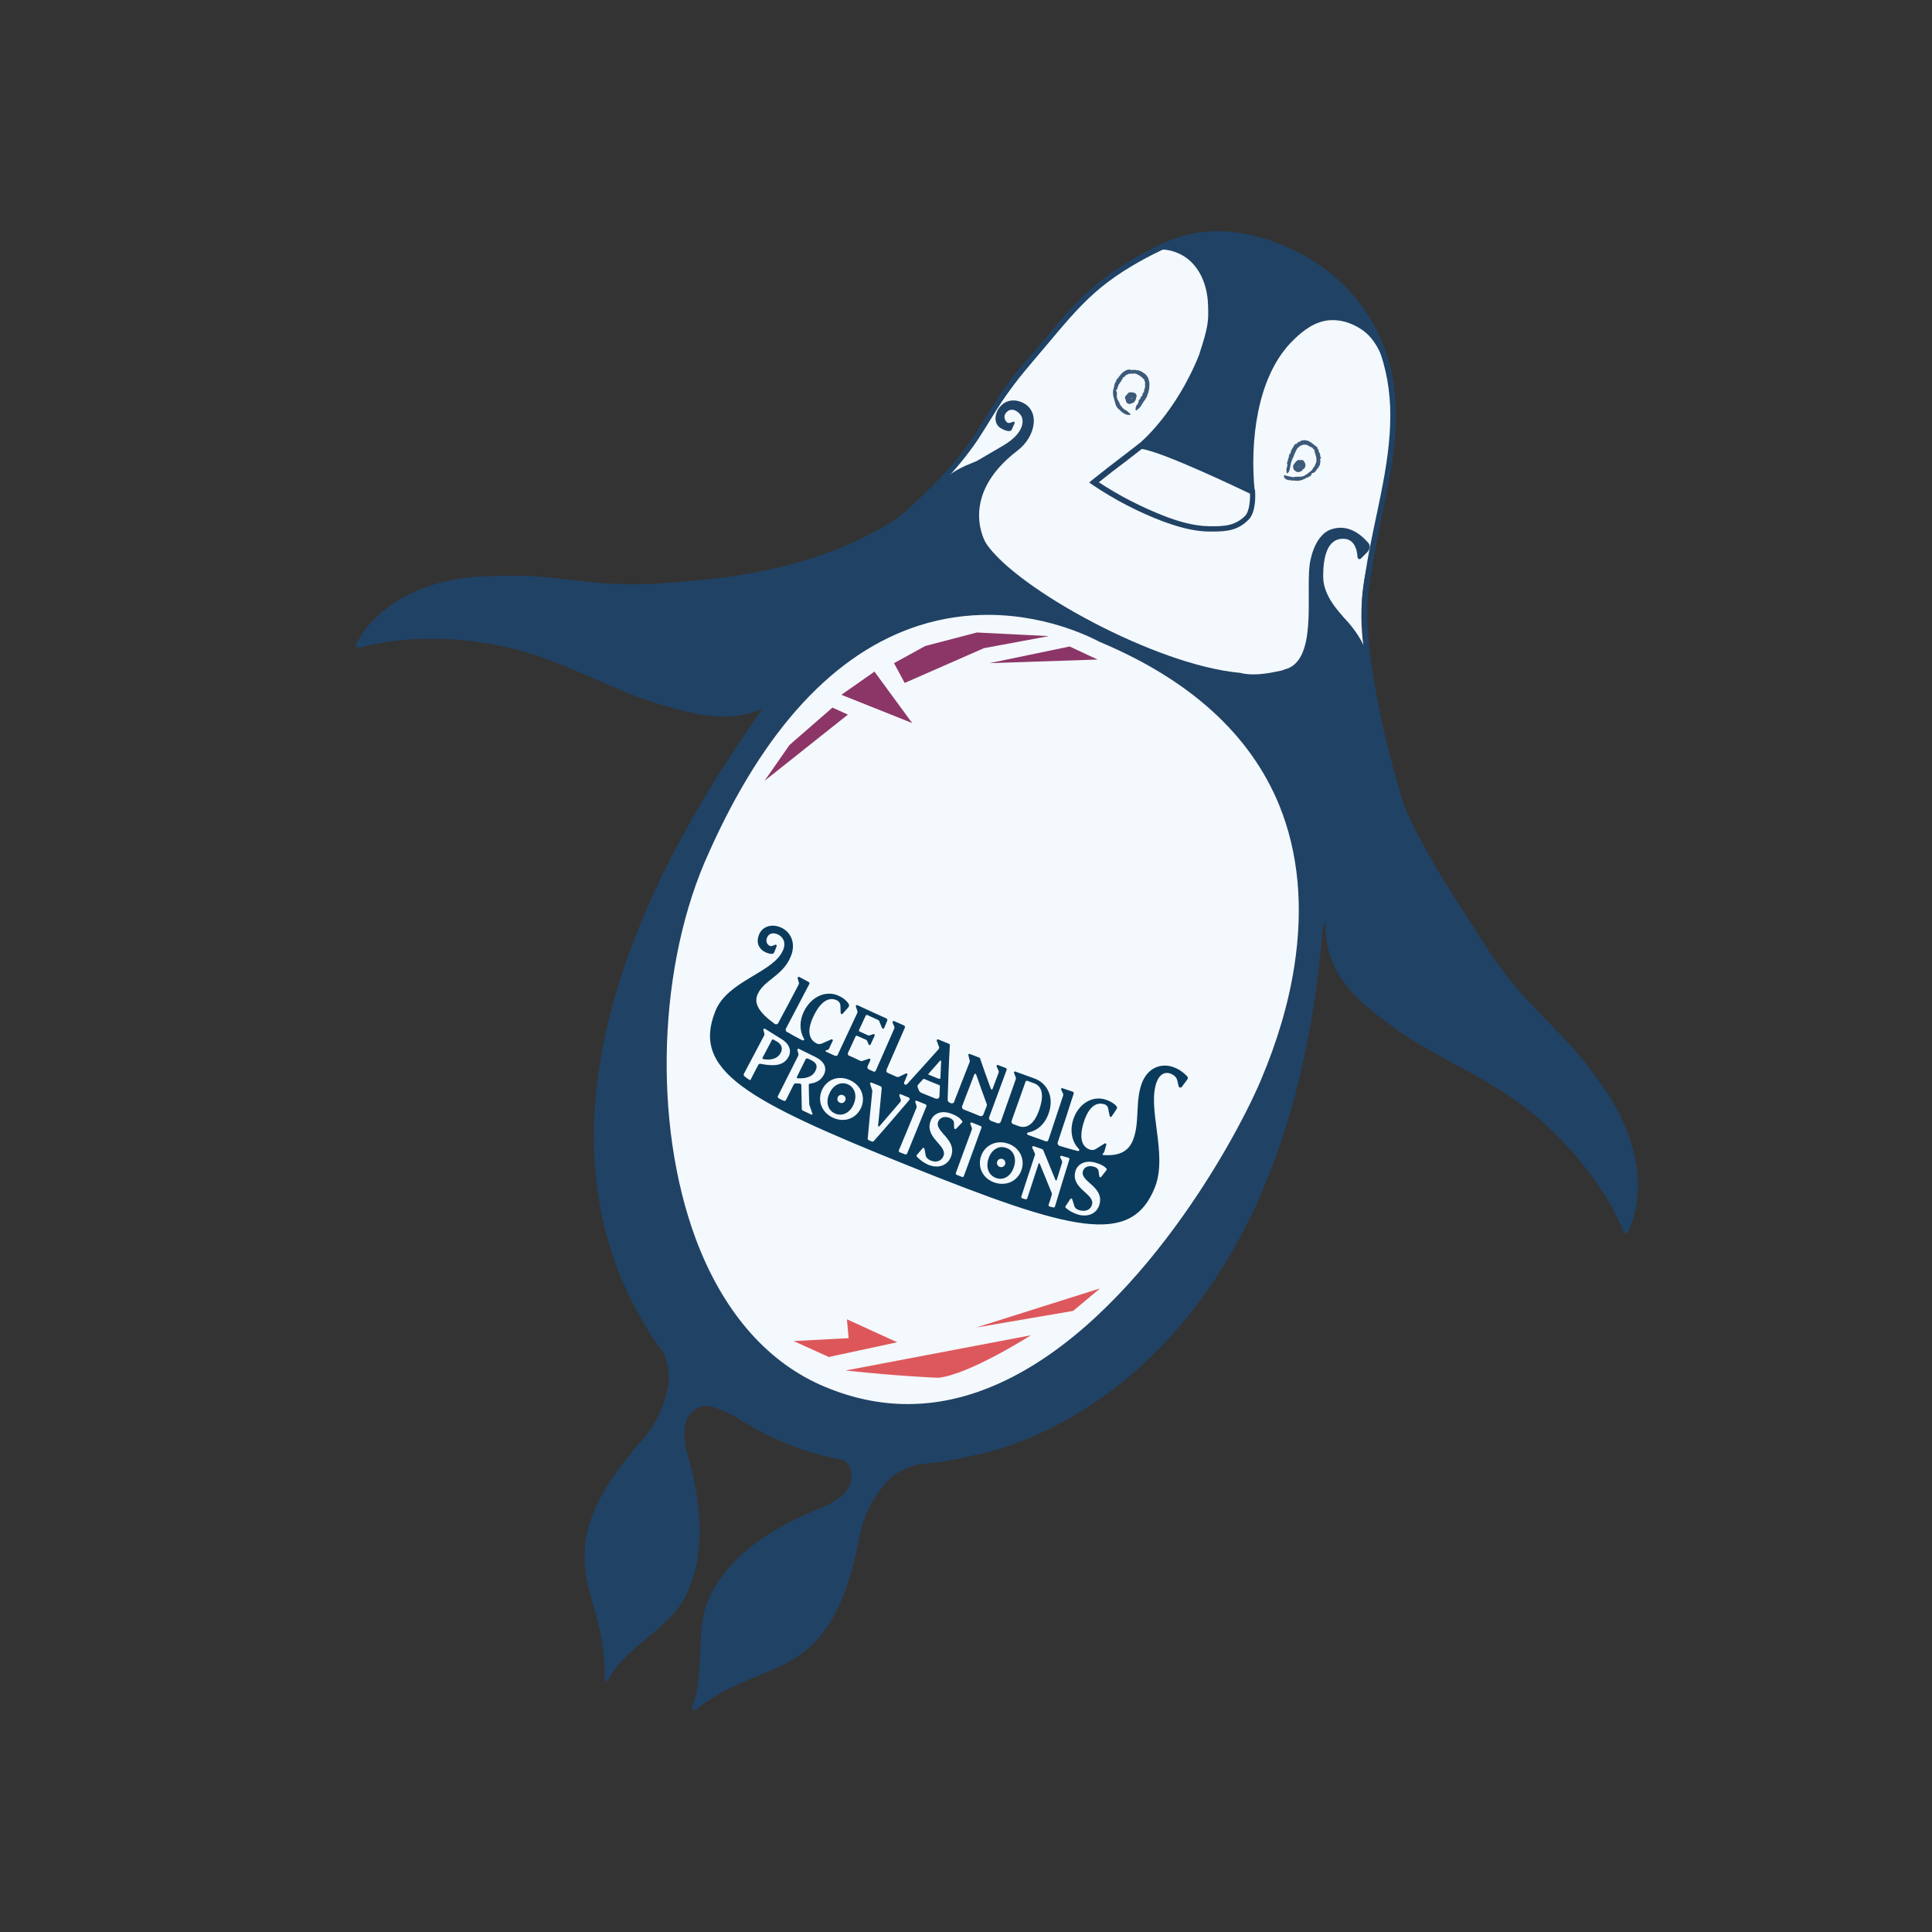 <?xml version="1.0" encoding="utf-8"?>
<!-- Generator: Adobe Illustrator 27.4.1, SVG Export Plug-In . SVG Version: 6.00 Build 0)  -->
<svg version="1.1" id="Layer_1" xmlns="http://www.w3.org/2000/svg" xmlns:xlink="http://www.w3.org/1999/xlink" x="0px" y="0px"
	 viewBox="0 0 800 800" style="enable-background:new 0 0 800 800;" xml:space="preserve">
<rect x="0" y="0" width="800" height="800" fill="#333333" stroke="none"/>
<style type="text/css">
	.st0{fill:#204265;}
	.st1{fill:#F4F9FD;}
	.st2{fill:#3C5A79;}
	.st3{fill:#DD585C;}
	.st4{fill:#DD575A;}
	.st5{fill:#8C3668;}
	.st6{fill:#0A3B5C;}
</style>
<g>
	<path class="st0" d="M674.2,510c-0.4,0.8-1.6,0.8-1.9-0.1c-6.8-16.2-19.1-32.9-35.9-47.4c-17.8-15.3-42.1-24.8-56.8-35.3
		c-15.9-11.4-31-22.1-30.8-45.4l-0.7,0.8c-0.2,2.3-0.5,3.6-0.5,3.6c-17,199.8-146.3,216.8-146.3,216.8c-7.3,1.8-14.3,2.8-21.1,3.3
		c-0.1,0.1-0.2,0.2-0.4,0.2c-10.4,2.8-13.5,7.9-16.3,11.8c-3.6,5-6.1,10.7-7.3,16.8c-3.6,18.3-9,38.3-24.1,49.5
		c-8.2,6.2-18.4,9-27.7,13.4c-5.8,2.7-11.3,6.1-16.4,10c-0.8,0.7-1.9-0.2-1.5-1.2c5.6-12.4,1.3-31.8,6.7-44.2
		c7.5-17.4,25.2-29.1,42.7-36.5c5-2.1,15.3-5.6,16.5-13.2c0.6-3.6-0.2-5.9-2.8-8.2c-18.5-3.3-33.8-10.6-45.8-18.5
		c-9.5-4.7-13.4-5.5-17.7-1c-5.3,5.6-1.7,15.8-0.3,21.1c4.8,18.4,6.5,39.5-2.7,56.1c-6.7,12.2-25.4,20.8-31.3,33.3
		c-0.4,0.7-1.4,0.5-1.4-0.4c0.1-6.8-0.6-13.5-2-20.1c-2.2-10-6.2-19.8-6.4-30.1c-0.3-18.8,12.1-35.3,24.4-49.4
		c4.1-4.7,7.1-10.1,8.8-16c1.3-4.4,3.3-9.9-0.3-19.3c0,0,0,0,0-0.1c-1.3-1.7-2-2.6-2-2.6c-70.3-100.5,15.9-225.3,41.9-263
		c0.3-0.5,0.6-0.9,1-1.3c-14.9,6.6-29.6,2.1-45-2.5c-17.3-5.2-39.7-18.6-62.7-23.3c-21.7-4.5-42.5-3.9-59.4,0.6
		c-0.9,0.2-1.7-0.7-1.2-1.5c9.3-18.2,31.4-27.2,52-28c21.4-0.9,23.6,0.1,45,2.3c18.4,1.9,30.1,0.6,45.5-0.8
		c23.2-2.2,56.3-8.1,84.5-27.6c0,0,0,0,0.1,0c7-6.1,16.8-14.6,19-16.6l15,13.8c0,0,3.7,24.8,26.4,36.9
		c22.7,12.1,21.8,10.9,21.8,10.9c8,3.1,29.4,8.2,29.4,8.2c35.7,8.5,55.1-2.1,55.1-2.1l25.7,4.9c-0.2,4.6,3.4,21.4,3.4,21.4
		c0,0.2,0.1,0.5,0.1,0.8c0.2,1.7,0.6,3.7,1.1,5.8c0,0,0,0,0,0.1c1,11.9,4.3,23.5,8.8,34.4c0,0,0,0,0,0.1c8.1,19.8,19.8,37,27.7,49.5
		c8.3,13,14.4,23.2,27.2,36.5c14.8,15.5,17,16.6,29.4,34.1C676.5,468.5,682.9,491.5,674.2,510z"/>
</g>
<path class="st1" d="M480.5,103.4c-25.1,7.8-52.3,44.1-52.3,44.1l-27.5,38.2l-14.5,16.7c0,0,5.3,1.2,22.1,22.6
	c12.6,18.8,70.4,50.5,105.1,53.6c15.8,4.1,41.1-12.9,52.9-2.8c0,0-6.3-20.6,0.8-45.3s14.1-66,7-78.4
	C568.2,125.9,531.3,81.6,480.5,103.4z"/>
<g>
	<path class="st1" d="M455.4,264.7c0,0-98.1-57.6-162.8,87.7c-31.1,67.6-24,190,46.4,221.9c96.2,43.2,171.5-96.4,184.1-126.3
		S573.5,313.8,455.4,264.7"/>
	<path class="st0" d="M375.9,583.7c-12.6,0-25.1-2.8-37.4-8.3c-23.2-10.5-41.4-31.8-52.5-61.6c-18.2-48.7-15.9-115.2,5.5-161.8
		c23-51.7,52.7-83.7,88.4-95.1c40.2-12.9,74.2,5.8,76,6.8c38.2,15.9,63.7,39.1,75.9,69c16.8,41.2,5.1,85.7-7.7,115.8
		c-11.9,27.9-55.5,105.5-114.5,128.6C398.4,581.5,387.1,583.7,375.9,583.7z M409.1,254.6c-8.8,0-18.4,1.2-28.5,4.4
		c-35,11.2-64.2,42.8-87,93.9c-21.2,46.1-23.4,111.9-5.5,160.1c10.9,29.2,28.6,50.1,51.3,60.3c22.8,10.2,46.1,10.8,69.4,1.6
		c58.2-22.8,101.4-99.7,113.2-127.4c6.8-16,11.5-31.8,13.9-47.1c3.9-24.8,1.8-47.3-6.2-67c-12-29.3-37.1-52.1-74.8-67.8l-0.1-0.1
		C454.6,265.5,435.5,254.6,409.1,254.6z"/>
</g>
<path class="st0" d="M342.8,236.7c17.8-8.5,33.2-22,46.9-36.1c5.6-5.8,10.8-12,15.3-18.7c3.6-5.5,6.9-11.2,10.5-16.6
	c5.2-7.7,11.3-14.6,17.3-21.7c6.5-7.7,12.8-15.5,20.3-22.2c7.3-6.5,15.9-11.8,24.6-16.2c4.2-2.1,8.5-4.1,13-5.4
	c4.7-1.3,9.6-1.9,14.5-1.8c9.8,0.2,19.5,3,28.4,7.1c8.3,3.9,15.9,8.9,22.3,15.6c6.2,6.5,11.2,14.1,14.5,22.4
	c3.7,9.2,5.3,19,5.3,28.9c0,21.7-6.8,42.7-10.1,64c-0.8,5-1.6,10.1-1.7,15.2c-0.2,8.4,0.7,16.9,1.9,25.2c2.3,16,6,31.8,10.3,47.3
	c1.4,5.2,3,10.4,4.6,15.5c0.4,1.4,2.6,0.8,2.2-0.6c-5.5-17.7-10.3-35.7-13.5-54c-1.7-9.9-3.1-19.9-3.2-29.9c0-2.4,0-4.8,0.2-7.2
	c0-0.6,0.1-1.2,0.2-1.8c0-0.3,0,0.2,0-0.2c0-0.1,0-0.1,0-0.2c1.4-10,3.1-19.8,5.2-29.6c2.2-10.6,4.5-21.1,5.6-31.9
	c1.1-10.5,0.9-21.2-1.6-31.5c-2.1-8.6-5.8-16.9-10.9-24.2c-10.7-15.4-27.3-25.9-45.3-30.4c-9.2-2.3-19.1-2.8-28.3-0.4
	c-9.3,2.4-18.1,7.4-26.2,12.4c-8.5,5.3-15.9,11.7-22.6,19.1c-3.4,3.7-6.6,7.6-9.8,11.5c-3.4,4-6.9,7.9-10.2,11.9
	c-4.9,6-9.4,12.4-13.4,19c-3.5,5.7-7,11.5-11.2,16.8c-5.8,7.3-12.4,14-19.2,20.3c-7.5,7-15.4,13.6-24,19.2
	c-4.1,2.7-8.4,5.2-12.9,7.3C340.3,235.3,341.4,237.3,342.8,236.7L342.8,236.7z"/>
<g>
	<path class="st2" d="M533.5,189.4L533.5,189.4C533.6,189.3,533.6,189.3,533.5,189.4z"/>
	<path class="st2" d="M540.3,198.4L540.3,198.4C540.3,198.4,540.3,198.4,540.3,198.4z"/>
	<polygon class="st2" points="536.9,186.2 536.9,186.2 536.9,186.2 	"/>
	<path class="st2" d="M534.7,191.2c0.5-1.5,0.9-1.8,1.3-3.2c0.3-0.6,0.6-1.3,0.9-1.8c0-0.4,0.5-0.6,0.7-1l0.2,0
		c0.1-0.1,0.1-0.2,0.3-0.3l0,0c0.1-0.2,0.3-0.2,0.3-0.3l0,0l0.2-0.1l0,0.1c0.2-0.2,0.5-0.3,0.8-0.3l-0.1-0.1c0.6,0,0.8-0.2,1.3,0
		l0,0c0.8-0.2,1,0.5,1.7,0.6c-0.1,0,0,0.1,0,0.1c0.3,0.1,0.6,0.4,0.8,0.2c0.2,0.2,0.1,0.2,0.1,0.3c0.1-0.1,0.3,0,0.4,0.2l-0.1,0
		c0.1,0.1,0.3,0.3,0.4,0.4l0.1-0.2c0.1,0.3-0.2,0.2,0.1,0.4l0.1-0.1c0.2,0.4,0.1,0.7,0.2,1.2c0.6,1.5,1.1,3.5,0.3,4.9l-0.1,0
		c-0.2,0,0.1,0.5-0.1,0.5l0,0.2c-0.1,0-0.1,0.1-0.1,0c-0.1,0.1-0.1,0.2-0.1,0.3l-0.2,0.1c-0.4,0.5-0.6,1.1-1.1,1.6
		c-0.7,0.5-1.9,1.6-2.8,2c-1.2,0.8-2.9,0.3-4.2,0.6c0,0-0.2,0-0.2,0.1c-0.4,0-0.8-0.1-1.3-0.2c0,0-0.4-0.1-0.9-0.2
		c-0.2,0-0.5-0.1-0.8-0.2c-0.2,0-0.2-0.1-0.3,0c0.1,0-0.2,0-0.2-0.1c0,0,0,0,0,0c0,0,0-0.1-0.1-0.1c0-0.1-0.3-0.2-0.5,0.2
		c-0.1,0.2-0.1,0.5,0.1,0.8c0.2,0.3,0.5,0.5,0.8,0.7l0,0c0.7,0.3,1.2,0.4,1.8,0.3c0,0.3,0.6,0.1,0.8,0.2l0,0c0.5-0.2,1,0.2,1.5,0
		c0,0,0,0.1-0.1,0.1c0.3,0,0.8-0.1,0.8,0c0.8-0.1,2-0.3,2.4-0.7l0,0.1c0.2-0.3,0.4-0.1,0.6-0.3c0,0,0,0,0,0c0.2-0.3,0.9-0.4,1.1-0.6
		l0.1,0.1l0.5-0.3l-0.2,0.1c-0.1-0.3,0.5-0.1,0.8-0.5c0.4-0.2,0.3-1,0.7-1.2c0.1-0.2,0,0.3,0.2,0c0.1,0.1,0,0.2,0.1,0.2
		c0.2-0.3,0.5-0.3,0.7-0.6l0.1,0.1c0.2-0.5,0.7-0.7,0.7-1.1c0.2-0.5,0.5-0.1,0.6-0.7l0.2-0.1c0.1-0.2-0.1-0.2,0.1-0.5
		c0.1,0.1,0.2-0.3,0.2-0.1c0.4-0.5,0.2-1.3,0.5-2c-0.2-0.2,0-0.6-0.2-0.7c0.1,0,0-0.8,0.2-0.4c0,0,0,0.1,0,0.1l0.1,0.1
		c0.2-0.5-0.1-0.9-0.2-1.3c0,0.1,0,0.3-0.1,0.2c0-0.1,0-0.3,0-0.4l0.1,0.1c0-0.2,0-0.4-0.1-0.6l-0.1,0.1c0-0.3,0.1-0.5-0.1-0.8
		c-0.1-0.1-0.1,0.3-0.2,0c-0.1-0.4-0.2-1.1-0.4-1.5c-0.1,0.1-0.2,0-0.3-0.1l0.1-0.1c-0.4-0.4,0.1-0.3-0.3-0.7l0.1,0l-0.3,0
		c-0.5-0.2,0-0.4-0.6-0.6c0.2,0.2-0.1,0.2-0.3,0l0.1,0c-0.1-0.1-0.2-0.1-0.3-0.2c0.1,0,0.1-0.1,0-0.2l0.2,0l-0.5-0.1
		c-0.2-0.3-0.7-0.5-0.8-0.7c0,0-0.6-0.4-0.8-0.3c0.2,0-0.2-0.2,0-0.3c-0.2,0-0.8,0-1-0.2l0,0c-0.8-0.3-1.5,0-2.3,0
		c0.1,0.1-0.4,0.2-0.2,0.3c-0.7,0.4-1.5,0.3-1.4,0.9c-0.3,0.2-0.4,0.1-0.6,0.2l0-0.1c-0.5,0.4-0.6,0.6-0.9,0.9
		c-0.1,0.2,0,0.4-0.2,0.7c0-0.2-0.1,0-0.2,0.1c0-0.1,0-0.1-0.1,0c0,0,0,0.1,0,0.1l0,0c-0.1,0.2-0.1,0.2,0,0.1c0,0,0,0,0.1,0
		c-0.3,0.1-0.4,0.6-0.5,0.6c-0.3,0.7-0.4,1.2-0.5,1.8c-0.1,0-0.1-0.1-0.1-0.3l-0.1,0.4c-0.1,0,0-0.3,0-0.4c-0.4,0.4-0.2,1-0.5,1.5
		l0.1,0.1l0,0c0,0,0.1,0.2,0.1,0.2c-0.1,0-0.2-0.1-0.3,0.2c-0.2,0.2-0.1,0.6-0.2,0.9c0.1-0.1,0.1-0.1,0.1,0c0,0.1-0.2,0.2-0.2,0.3
		l-0.1,0c0.1,0,0,0.4,0.1,0.5c-0.1,0,0-0.2-0.1-0.3c-0.2,0.5-0.1,0.3-0.2,0.8c0,0.3,0.1,0,0.2,0.2c-0.1,0.3,0,0.5-0.2,0.8l0.2-0.1
		c-0.1,0.5-0.2,0.8-0.4,1.1c-0.2,3.9,1.1,1.2,1.1,1.2C534.3,193.8,534.2,193,534.7,191.2z"/>
</g>
<g>
	<path class="st2" d="M472.8,164.3L472.8,164.3C472.9,164.2,472.8,164.2,472.8,164.3z"/>
	<path class="st2" d="M463,164.7C463,164.7,463,164.7,463,164.7C463,164.7,463,164.7,463,164.7z"/>
	<polygon class="st2" points="475.9,160.6 475.9,160.6 475.9,160.6 	"/>
	<path class="st2" d="M473.5,166.4c0.5-0.7,0.8-1.1,1.1-1.6c0.3-0.6,0.5-1,0.7-1.8c0.3-0.7,0.5-1.6,0.6-2.4c-0.1-0.4,0.2-1.1,0-1.6
		l0.1-0.2c-0.1-0.2-0.1-0.4-0.1-0.6l0,0c-0.1-0.2-0.1-0.5-0.2-0.6l0,0l-0.1-0.3l0.1,0c-0.2-0.4-0.3-0.9-0.5-1.3l-0.1,0.1
		c-0.3-0.9-0.8-1-1.3-1.6l0,0c-1-0.3-1.2-1-2.2-1c0.1,0,0-0.1,0-0.1c-0.4-0.1-0.9-0.3-1,0c-0.3-0.1-0.2-0.1-0.2-0.3
		c0,0.1-0.3,0.1-0.6,0.1l0.1,0c-0.2,0-0.5-0.1-0.7-0.1l0.1,0.2c-0.4-0.1-0.1-0.3-0.4-0.2l0,0.2c-0.5,0-0.8-0.3-1.4-0.3
		c-1.1,0.1-2.2,0.8-3,1.6c-0.8,0.8-1.3,1.7-1.9,2.4l-0.2,0c-0.2-0.1,0,0.6-0.2,0.6l0,0.2c-0.1,0-0.1,0.1-0.1,0
		c-0.1,0.2-0.1,0.2-0.1,0.4l-0.2,0.2c-0.4,0.7-0.4,1.5-0.6,2.3c-0.5,1-0.4,3,0,4.1c0.5,1.4,0.6,3.5,2,4.6c0,0.1,0.2,0.1,0.2,0.1
		c0.3,0.4,0.7,0.7,1.1,1.1c0,0,0.4,0.3,0.9,0.6c0.5,0.3,1.2,0.6,1.8,0.6c0.6,0.1,1,0,0.9-0.2c0-0.3-0.6-0.6-1.4-1.4l0,0
		c-0.6-0.4-0.9-0.6-1.4-0.8c0.1-0.2-0.4-0.4-0.5-0.6l0,0c-0.4-0.2-0.4-0.7-0.8-0.9c0,0,0.1,0,0.1,0c-0.2-0.2-0.5-0.5-0.3-0.6
		c-0.4-0.6-0.7-1.5-1-1.8l0,0c-0.2-0.2-0.1-0.3-0.2-0.6c0,0,0,0,0,0c-0.2-0.2-0.1-0.8-0.2-1l0.1,0l0-0.6l0,0.2
		c-0.3-0.1,0.2-0.4,0-0.8c0-0.4-0.5-0.9-0.3-1.3c-0.1-0.2,0.2,0.2,0.1-0.1c0.1,0,0.1,0.2,0.2,0.1c0-0.3,0.2-0.4,0.2-0.8l0.1,0
		c-0.1-0.5,0.4-0.8,0.3-1.1c0.1-0.5,0.4-0.2,0.4-0.7l0.2-0.1c0.1-0.2-0.1-0.2,0.1-0.4c0.1,0.1,0.2-0.2,0.2-0.1
		c0.4-0.4,0.3-1,0.9-1.4c-0.1-0.2,0.2-0.4,0.2-0.6c0.1,0,0.5-0.4,0.3-0.1c0,0,0,0.1-0.1,0l0.1,0.1c0.4-0.1,0.4-0.5,0.7-0.7
		c-0.1,0-0.2,0.1-0.2,0l0.3-0.2l0,0.1c0.1-0.1,0.3-0.1,0.4-0.2l-0.1-0.1c0.2,0,0.4,0.1,0.6-0.1c0.1-0.1-0.3-0.1,0-0.2
		c0.3,0,0.8,0,1.2,0c0-0.1,0.1-0.1,0.2-0.2l0,0.1c0.4-0.2,0.1,0.2,0.6,0.1l0,0.1l0.1-0.2c0.4-0.2,0.2,0.2,0.6,0
		c-0.2,0,0-0.3,0.2-0.2l-0.1,0.1c0.1,0,0.2,0,0.2,0c-0.1,0-0.1,0.1,0.1,0.2l-0.1,0.1l0.4-0.1c0.2,0.2,0.7,0.2,0.7,0.4
		c0,0,0.5,0.3,0.7,0.2c-0.1,0,0.1,0.2,0,0.3c0.2,0,0.6,0.1,0.6,0.3l0,0c0.4,0.4,0.8,0.5,0.9,0.9c0.1-0.1,0.1,0.2,0.3,0.1
		c0.4,0.4-0.1,1,0.5,1.1c0.1,0.3-0.1,0.3-0.1,0.5l0-0.1c0.1,0.5,0,0.6,0,1c0,0.2,0.3,0.3,0.1,0.6c-0.1-0.1-0.1,0-0.1,0.1
		c0-0.1,0-0.1-0.1,0c0,0,0,0.1,0,0.1l0,0c0,0.2,0,0.2,0.1,0.1c0,0,0,0,0.1,0c-0.2,0.2-0.2,0.6-0.3,0.6c-0.2,0.7-0.2,1.2-0.3,1.7
		c-0.1,0-0.1-0.1-0.1-0.3l-0.1,0.4c-0.1,0,0-0.2,0-0.4c-0.4,0.4-0.1,1-0.5,1.4l0,0.1l0,0c0,0,0,0.2,0,0.2c-0.1,0-0.2-0.1-0.3,0.1
		c-0.2,0.1-0.3,0.5-0.4,0.8c0.1-0.1,0.1,0,0.1,0c-0.1,0.1-0.2,0.1-0.2,0.2l-0.1-0.1c0.1,0-0.1,0.4-0.1,0.5c-0.1,0,0.1-0.2,0-0.3
		c-0.3,0.5-0.2,0.2-0.5,0.7c-0.1,0.3,0.1,0,0.2,0.2c-0.1,0.2-0.2,0.5-0.5,0.7l0.2,0c-0.2,0.5-0.4,0.7-0.7,0.9
		c-0.7,1.9-0.3,2.2,0,2.1c0.3-0.1,0.7-0.6,0.7-0.6C472.3,168.7,472.5,167.9,473.5,166.4z"/>
</g>
<g>
	<path class="st2" d="M468.1,165L468.1,165C468.1,165,468.1,165,468.1,165z"/>
	<path class="st2" d="M468.4,164.1L468.4,164.1L468.4,164.1z"/>
	<polygon class="st2" points="467.8,167.2 467.8,167.2 467.8,167.2 	"/>
	<path class="st2" d="M467.3,163.5c-0.5,0.4-0.6,0.7-0.8,0.9c-0.1,0.3-0.5,0.6-0.3,1.6c0.3,1.1,1,1.2,1.6,1.3c0.3-0.2,1-0.2,1.4-0.6
		l0.2,0c0.1-0.1,0.2-0.3,0.4-0.4l0,0c0.1-0.1,0.1-0.2,0.2-0.3c0.1-0.1,0.1-0.2,0.1-0.2l0,0c0-0.1,0.1-0.2,0.1-0.2l0,0.1
		c0.1-0.4,0.1-0.7,0.1-1l-0.1,0.1c0.1-0.7-0.3-0.7-0.4-1.2l0,0c-0.6-0.1-0.8-0.8-1.5-0.4c0.1-0.1,0-0.1,0-0.1
		c-0.3,0.1-0.6,0.2-0.5,0.5c-0.2,0.1-0.2,0-0.2-0.1c0,0.1-0.1,0.2-0.2,0.3L467.3,163.5c0,0.1-0.1,0.3-0.2,0.4l0.2,0.1
		c-0.2,0.1-0.2-0.1-0.3,0.1l0.1,0.1c-0.2,0.2-0.5,0.2-0.7,0.4c-0.1,0.3-0.2,0.6-0.2,1.1c0,0.5,0.4,1,0.9,1.2c0.7,0.3,1.4,0,2.1-0.2
		l0.1,0.1c0.2,0.1,0.1-0.4,0.3-0.4l0-0.2c0.1,0,0.2-0.1,0.1,0c0.1-0.1,0.1-0.1,0.1-0.2l0.2-0.1c0.4-0.5,0.4-0.9,0.5-1.4
		c0.3-0.5,0.1-1.3-0.4-1.6c-0.2-0.1-0.4-0.2-0.6-0.3c-0.5-0.1-0.9-0.2-1.3-0.2c-0.5,0-1.1,0.2-1.4,0.8c0,0-0.1,0.1-0.1,0.1
		c-0.2,0.2-0.5,0.5-0.7,0.8c0,0,0,0-0.1,0.2c-0.1,0.2-0.1,0.5,0,0.8c0.3,0.8,1,0.8,1.3,0.8c0.3,0,0.5-0.2,0.5-0.4
		c0-0.2-0.4-0.6-0.4-1l0,0c-0.2,0.2-0.2,0.2-0.2,0.2c0,0,0,0,0.1,0l0.1,0c0.2,0.1,0,0,0.1,0l0-0.1c0.2,0.1,0.1-0.1,0.2-0.1l0,0
		c-0.1-0.2,0.2,0,0.2-0.2c0,0,0,0.1,0,0.1c0-0.1,0.1-0.2,0.1,0c0.1-0.1,0.1-0.1,0.4-0.4l0,0.1c0.2-0.2,0.1,0,0.2-0.1c0,0,0,0,0,0.1
		c0.2-0.2,0.2,0,0.3,0l-0.1,0.1l0,0l0.1,0.1l0-0.1c0.4-0.3-0.2,0.3,0.1,0.2c0,0.1,0.8-0.2,0.6,0.1c0.2,0-0.3,0-0.2,0.1
		c-0.2,0.1-0.1,0-0.3,0.1c0.1,0.1-0.2,0.2-0.1,0.2l-0.1,0c0.2,0.1-0.3,0.1-0.1,0.2c0,0.1-0.4-0.1-0.2,0.1l-0.1-0.1
		c0,0,0.1,0.1,0,0.1c-0.1-0.1-0.1,0-0.1-0.1c-0.1-0.1-0.1,0.3-0.2,0c0,0.2-0.1,0.1-0.1,0.2c0-0.1-0.1,0,0-0.2c0,0,0,0,0,0l0-0.1
		c0-0.1,0-0.1,0-0.1c0,0.1-0.1,0.2-0.2,0.4c0,0,0,0,0,0c0,0,0,0,0,0s0,0,0,0l0,0l0,0c0,0,0.1,0,0.2,0l0,0c0.1,0,0.4,0,0.2,0
		c-0.1,0-0.2,0-0.2,0c0.1,0,0.3-0.1,0.4-0.2c-0.1-0.1-0.1-0.1-0.1-0.1l0.1,0.1c-0.1-0.2,0.3,0.1,0.2,0l0.1,0.1l-0.2-0.2
		c-0.1-0.2,0.2,0.2,0-0.1c0,0-0.1-0.2-0.1-0.2l0,0.1c0,0,0-0.1,0-0.1c0,0.1,0.1,0.2,0.1,0.1l0,0.1c0-0.1,0-0.1,0-0.2
		c0.1,0.1,0.1-0.1,0.1,0.1c0,0,0,0.1,0.1-0.1c0,0.1,0,0.2-0.1,0.3c0-0.1,0.1-0.2,0.1-0.1l0,0c-0.1,0.1,0.2,0,0,0.1c0.1,0,0,0,0.2,0
		c0.1,0.1-0.2,0.1-0.1,0.2c0,0,0,0,0.1,0.1c0,0.1-0.1,0-0.1,0l0,0c-0.1,0.1-0.1,0.1-0.2,0.1c0,0-0.1,0.2-0.1,0.2c0-0.1,0,0,0,0
		c0,0,0,0,0-0.1c0,0,0,0,0,0l0,0c-0.1,0-0.1,0.1,0,0.1l0,0c0-0.1-0.2,0-0.1-0.1c-0.2-0.1-0.3,0.1-0.4-0.1c0.1,0,0.2,0,0.2,0
		c0,0,0,0,0-0.1c0.1,0,0.1,0,0.1,0.1c0.2,0-0.2-0.2,0.1-0.4l-0.1-0.1l0,0c0,0-0.1-0.1-0.1-0.1c0.1,0,0.2,0.1,0.3,0
		c0.1,0,0.1-0.2,0.1-0.3c0,0-0.1,0-0.1-0.1c0,0,0.1,0,0.1,0l0.1,0.1c-0.1-0.1,0-0.2,0-0.2c0.1,0.1,0,0.1,0,0.2c0.1-0.1,0,0,0.2-0.1
		c0-0.1-0.1-0.1,0-0.3c0.1,0,0.2-0.1,0.3,0l0-0.1c0.2,0,0.3,0.1,0.3,0.3c0.2,0.8,0.1-0.7,0.4-0.8c1,0.5,0.6-0.1,0.6-0.1
		c-0.1-0.5-0.7-0.8-1.2-0.8C468.3,162.7,467.8,162.9,467.3,163.5z"/>
</g>
<g>
	<path class="st2" d="M537.3,193L537.3,193C537.3,193.1,537.3,193.1,537.3,193z"/>
	<path class="st2" d="M539,192.5L539,192.5L539,192.5z"/>
	<polygon class="st2" points="537.4,195.5 537.4,195.5 537.4,195.5 	"/>
	<path class="st2" d="M536.2,191.7c-0.4,0.4-0.6,0.7-0.7,1.1c-0.1,0.4-0.1,0.9,0.2,1.5c0.3,0.6,1,1.1,1.7,1.2c0.4-0.1,0.9,0,1.1-0.3
		l0.2,0c0.1-0.1,0.2-0.2,0.3-0.2l0,0c0.1-0.2,0.3-0.3,0.3-0.4l0,0l0.1-0.2l0,0.1c0.3-0.6,0.2-0.5,0.4-0.8l-0.1,0
		c0.3-0.5,0-0.7,0.2-1.2l0,0c-0.4-0.4,0-1.1-0.7-1.3c0.1,0,0-0.1,0-0.1c-0.2-0.2-0.5-0.2-0.6,0c-0.2,0-0.1-0.1-0.1-0.2
		c0,0.1-0.2,0.1-0.3,0.2l0.1-0.1c-0.1,0-0.2,0.1-0.3,0.1l-0.1,0l0,0.2c-0.1,0,0-0.3-0.2-0.1l0,0.2c-0.2,0.1-0.4-0.1-0.7,0
		c-0.7,0.6-1.1,2.1-0.8,2.7c0.2,0.6,0.7,1,1.4,1.1l0.1,0.1c0.1,0.2,0.3-0.3,0.4-0.2l0.1-0.1c0,0,0.1,0,0.1,0.1
		c0.1,0,0.1-0.1,0.2-0.2l0.1,0.1c0.4-0.1,0.6-0.4,1-0.7c0.4-0.1,0.7-0.6,0.9-1.1c0.1-0.5,0.1-1-0.1-1.3c-0.1-0.2-0.1-0.2-0.1-0.3
		c-0.2-0.4-0.4-0.8-0.8-1c-0.3-0.2-0.7-0.3-1.3,0.2c0,0-0.1,0.1-0.1,0.1c-0.3,0.2-0.7,0.4-1,0.8c0,0-0.3,0.3-0.5,0.7
		c-0.2,0.4-0.2,0.9,0,1.2c0.1,0.3,0.7,0.5,0.7,0.2c0-0.2,0.1-0.7,0.6-1l0,0c0.2-0.1,0.2-0.1,0.2-0.3c0.1,0.1,0.1-0.1,0.1,0l0,0
		c0.1-0.2,0.1,0,0.2-0.1c0,0,0,0.1,0,0.1c0-0.1,0.1-0.1,0.1,0c0.1-0.1,0.2,0,0.5-0.1l-0.1,0c0.2-0.1,0.1,0,0.1,0c0,0,0,0,0,0
		c0,0,0,0,0,0c0.2,0,0,0.2,0.1,0.2l-0.1,0c0,0,0,0.1,0,0.1l0,0c0.3,0-0.2,0.1-0.1,0.2c-0.1,0,0.4,0.4,0.2,0.5c0,0.1-0.1-0.2-0.1,0
		c-0.1-0.1,0-0.1-0.1-0.2c0,0.1-0.2,0-0.2,0.1l-0.1-0.1c0,0.3-0.4,0-0.4,0.3c-0.1,0.2-0.3-0.2-0.3,0l-0.1-0.1c0,0,0,0.2,0,0.1
		c0-0.1-0.1-0.1,0-0.2c0-0.1-0.2,0.2-0.2-0.1c-0.1,0.1-0.1,0-0.1,0.1c0-0.1,0-0.1,0.1-0.1c0,0,0,0,0,0l0.1-0.1c0.1-0.1-0.1,0,0-0.1
		c0,0,0,0-0.1,0l0-0.1l0,0l0,0l-0.1,0c0,0,0.1,0,0.1,0c0,0-0.1,0-0.1-0.1c0.1,0,0.1,0,0.1,0c0-0.1,0-0.1,0-0.1l0,0.1
		c0-0.2,0,0.2,0,0.1l0,0.1l0-0.2l0,0c0.1-0.2-0.1,0.3,0.1-0.1c0,0,0.1-0.3,0.1-0.2l-0.1,0.1c0,0,0.1-0.1,0.1-0.1
		c0,0.1-0.1,0.2-0.1,0.2l-0.1,0.2c0-0.1,0.1-0.2,0.2-0.2c0,0.1,0.1,0,0,0.2c0,0,0,0.1,0.1,0c-0.1,0.1-0.1,0.1-0.3,0.2
		c0.1-0.1,0.2-0.1,0.1,0l0,0c-0.1,0,0.2,0.1,0,0.1c0.1,0,0,0,0.2,0.1c0.1,0.2-0.3-0.1,0,0.3c0,0.1-0.1-0.1-0.2-0.1l0,0
		c-0.1,0.1-0.1,0.1-0.2,0.1c0,0.1,0,0.3-0.1,0.2c0-0.1,0-0.1,0-0.1c0,0,0,0,0-0.1c0,0,0,0,0,0.1l0,0c0,0,0,0.1,0,0.1c0,0,0,0,0,0.1
		c0-0.1-0.1,0,0-0.2c-0.1,0-0.3,0-0.4-0.2c0.1,0,0.2,0,0.2,0l-0.1-0.1c0.1,0,0.1,0,0.1,0c0.2-0.1-0.2-0.2,0-0.3l-0.1,0l0,0
		c0,0-0.1-0.1-0.1-0.1c0.1,0,0.2,0.1,0.2,0c0.1,0,0-0.2,0-0.3c0,0-0.1,0-0.1-0.1c0,0,0.1,0,0.1,0l0.1,0.1c-0.1-0.1,0-0.2-0.1-0.2
		c0.1,0.1,0,0.1,0.1,0.2c0.1-0.1,0.1-0.1,0.2-0.2c0-0.1-0.1-0.1-0.1-0.2c0.1-0.1,0.1-0.2,0.2-0.2l-0.1-0.1c0.2-0.2,0.3-0.1,0.4,0
		c0.4-0.2,0.7-0.2,0.9-0.2c0.2,0,0.3-0.2,0.3-0.3c0.1-0.4-0.4-0.8-0.5-0.8C537.8,190,536.8,190.8,536.2,191.7z"/>
</g>
<path class="st0" d="M408.3,225c0,0-12-19.3,13-38.4c8-6.1,9.6-17.4,1.1-20.3s-13.2,8-8,11c0,0,2.5,1.6,4,1.1c0,0,0.5-0.1,0.8-1.1
	l0.9-2c0,0,0.3-0.6-0.4-0.7l-1.5,0.5c0,0-0.8,0.3-1.5-0.5c0,0-2-2.1,0.4-4.2c2.4-2.2,6,1,6.2,3c0,0,1.8,5.4-7.9,11.1
	s-7.4,4.3-10.6,6.2s-22.3,5.8-22.5,29L408.3,225z"/>
<path class="st0" d="M532,277.2c13.6-3.5,8.7-30.4,10.3-43.4c0,0,1.4-12,8.9-14.6c7.5-2.6,13.1,3,15.2,5.4c0,0,2,1.7-0.4,4.2
	l-2.2,2.2c0,0-1.1,1.4-1.7-0.3c0,0,0-7.5-5.7-7.6c-1.8,0-8.6-0.3-8.5,15.7c0,8.2,7,14.9,8.7,17.1c0,0,20.4,20.1,2.7,29.8
	C559.4,285.8,526.4,278.7,532,277.2z"/>
<path class="st3" d="M350.1,567.5l76.8-14.6c0,0-25.8,16.4-38.4,17.6C388.4,570.5,373.6,570,350.1,567.5z"/>
<path class="st0" d="M502.1,220.1c-0.5,0-1,0-1.6,0c-7.1-0.1-14-2.4-19.2-4.3c-10.2-3.9-20-9-29-15.1l-1.3-0.9l1.2-1
	c4.2-3.4,8.5-6.7,12.3-9.6c2.8-2.1,5.2-4,7.1-5.5l0.4-0.3l0.5,0c9.2,1,45.1,18.3,46.6,19.1l0.6,0.3l0,0.7c0.1,0.9,0.5,8.6-2.7,11.7
	C512.6,219.6,508.2,220.1,502.1,220.1z M455,199.7c8.5,5.6,17.7,10.3,27.2,14c5,1.9,11.6,4.1,18.4,4.2c6.5,0.1,10.7-0.2,14.9-4.2
	c1.9-1.9,2.2-6.8,2.1-9.3c-4.8-2.3-36-17.2-44.8-18.5c-1.8,1.4-4.1,3.2-6.7,5.2C462.6,193.7,458.7,196.7,455,199.7z"/>
<polygon class="st4" points="328.6,555.3 343.2,561.9 371.5,555.8 350.7,546.3 351.4,554.1 "/>
<polygon class="st3" points="404.2,549.7 444.4,542.8 455.5,533.5 "/>
<polygon class="st5" points="362.1,278.1 348.4,287.7 377.7,299.4 "/>
<polygon class="st5" points="370.2,274.6 374.6,282.8 407.4,268.4 434.3,263.4 404.5,261.9 383.1,267.5 "/>
<polygon class="st5" points="442.9,267.7 409.7,274.6 454.5,273.1 "/>
<polygon class="st5" points="344.7,293 326.9,308.5 316.6,323.3 351.1,295.9 "/>
<g>
	<path class="st6" d="M416.2,482.1c0.3-0.9-0.2-1.9-1.1-2.2c-0.9-0.3-1.9,0.2-2.2,1.1c-0.3,0.9,0.2,1.9,1.1,2.2
		C415,483.5,415.9,483,416.2,482.1L416.2,482.1L416.2,482.1z M419.8,483.3c-1.2,3.7-4.2,5.6-7.3,4.5s-4.4-4.3-3.2-8
		c1.2-3.7,4.2-5.6,7.3-4.5C419.7,476.3,421.1,479.6,419.8,483.3L419.8,483.3L419.8,483.3z M455.3,498.6c1.9-7.3-8.1-9.3-6.9-13.6
		c0.4-1.6,2.2-2.6,4.5-1.9c1.2,0.3,1.9,1,2,1.9l0.3,2.1c0,0.2,0.3,0.4,0.5,0.4c0.1,0,0.2-0.1,0.3-0.2l2.2-2.8c0.1-0.2,0.1-0.4,0-0.6
		c-0.8-0.9-2.2-1.8-4.7-2.5c-4.4-1.2-7.4,0.8-8.2,3.6c-2,7.2,8,9.3,6.9,13.7c-0.5,2.1-2.4,3.1-5,2.5c-1.3-0.3-2.2-1-2.4-2l-0.8-2.6
		c-0.1-0.2-0.3-0.4-0.6-0.3c-0.1,0-0.2,0.1-0.2,0.2l-2,3c-0.1,0.2-0.1,0.4,0.1,0.6c1.5,1.4,3.4,2.3,5.3,2.9
		C451,504.1,454.4,502.2,455.3,498.6L455.3,498.6L455.3,498.6z M436.8,499.7c2-6.6,3.9-13,6-19.6c0.1-0.3-0.1-0.6-0.4-0.7
		c0,0,0,0,0,0l-2.8-0.8c-0.2-0.1-0.5,0.1-0.6,0.3c0,0.1,0,0.2,0,0.3l0.7,1.4c0.1,0.3,0.1,0.5,0.1,0.8c-0.5,1.7-1.5,4.9-2.2,7.1
		c-0.1,0.4-0.5,0.5-0.6,0c-1.6-3.8-3.6-8.9-5-12.2c-0.1-0.2-0.3-0.4-0.5-0.5l-3.5-1.2c-0.2-0.1-0.5,0.1-0.6,0.3c0,0.1,0,0.2,0,0.3
		l1.1,2.4c0.1,0.3,0.1,0.5,0,0.8c-1.8,5.4-3.9,11.8-5.6,17.1c-0.1,0.3,0.1,0.6,0.4,0.7c0,0,0,0,0,0l1.3,0.4c0.4,0.1,0.7-0.2,0.8-0.5
		l4.6-14.1c0.1-0.4,0.5-0.5,0.6,0c1.6,3.9,3.7,9,4.9,12c0.1,0.3,0.1,0.5,0,0.8c-0.4,1.4-0.8,2.7-1.3,4.1c-0.1,0.3,0.1,0.6,0.4,0.7
		c0,0,0,0,0,0c0.5,0.1,0.9,0.2,1.3,0.3C436.3,500.1,436.7,500,436.8,499.7L436.8,499.7z M423,484.4c1.5-4.5-0.8-9.3-5.7-10.9
		s-9.6,0.8-11.1,5.3c-1.5,4.6,0.8,9.3,5.7,10.9C416.9,491.3,421.5,488.9,423,484.4L423,484.4L423,484.4z M424.7,447.8
		c-1.9,5.4-3.9,10.9-5.8,16.3c-0.2,0.6,0.1,1.2,0.7,1.4l2.2,0.8c3.6,1.3,6.7-1.2,8.6-7c2.5-7.4,0.1-10-2.4-10.8l-2.7-1
		C425,447.5,424.8,447.6,424.7,447.8L424.7,447.8L424.7,447.8z M399.1,487c2.4-6.6,4.9-13.3,7.3-20c0.1-0.3,0-0.6-0.3-0.7
		c0,0,0,0,0,0c-1-0.4-2.5-1-3.7-1.5c-0.2-0.1-0.5,0-0.6,0.3c0,0.1,0,0.2,0,0.3l0.6,1.6c0.1,0.3,0.1,0.5,0,0.8
		c-2.1,5.7-4.6,12.3-6.6,17.9c-0.1,0.3,0,0.6,0.4,0.8l2.3,0.9C398.7,487.4,399,487.3,399.1,487L399.1,487L399.1,487z M393.8,478.9
		c2.7-7.2-7-10.2-5.3-14.5c0.6-1.5,2.4-2.4,4.7-1.5c0.9,0.4,1.8,1,1.8,2l0.1,2.2c0,0.2,0.2,0.4,0.5,0.4c0.1,0,0.2,0,0.3-0.1l2.5-2.6
		c0.2-0.2,0.2-0.4,0-0.6c-0.7-1-1.9-2.1-4.4-3c-4.3-1.7-7.5,0-8.6,2.8c-2.8,7.1,6.9,10.2,5.3,14.6c-0.8,2.1-2.8,2.9-5.2,2
		c-1-0.4-2-1.1-2.2-2.2l-0.5-2.7c0-0.2-0.3-0.4-0.5-0.4c-0.1,0-0.2,0.1-0.3,0.2l-2.4,2.8c-0.1,0.2-0.1,0.4,0,0.6
		c1.4,1.5,3.1,2.7,5,3.5C388.9,484,392.5,482.4,393.8,478.9L393.8,478.9z M389,453.9c0.1-1.5,0.1-3,0.2-4.1c0-0.2-0.1-0.4-0.3-0.5
		c-2-0.8-4.1-1.6-6.1-2.5c-0.2-0.1-0.4,0-0.6,0.1l-2,2.2c-0.3,0.3-0.4,0.7-0.2,1.1l0.4,1.1c0.2,0.6,0.7,1.1,1.3,1.3l5.7,2.3
		C388.3,455.2,389,454.7,389,453.9L389,453.9L389,453.9z M383.6,458.1c0.1-0.3,0-0.6-0.3-0.8l-3.7-1.5c-0.2-0.1-0.5,0-0.6,0.2
		c0,0.1,0,0.2,0,0.3l0.5,1.6c0.1,0.3,0.1,0.5,0,0.8c-2.3,5.6-5,12.2-7.3,17.6c-0.1,0.3,0,0.6,0.3,0.8c0,0,0,0,0,0l2.3,0.9
		c0.3,0.1,0.6,0,0.8-0.3c0,0,0,0,0,0C378.3,471.2,380.9,464.6,383.6,458.1L383.6,458.1L383.6,458.1z M376.4,454.5
		c-0.6-0.2-2.2-0.9-3.4-1.4c-0.2-0.1-0.5,0-0.6,0.3c0,0.1,0,0.2,0,0.3l0.6,1.7c0.1,0.3,0,0.6-0.2,0.9c-2.2,2.6-6.1,7.1-8.6,10
		c-0.3,0.3-0.6,0.2-0.6-0.2c0.5-4.8,1.1-11.2,1.5-15.5c0-0.4-0.2-0.7-0.5-0.8c-0.7-0.3-2.3-1-3.7-1.5c-0.2-0.1-0.5,0-0.6,0.2
		c0,0.1,0,0.2,0,0.3l0.8,2.5c0.1,0.2,0.1,0.4,0.1,0.6c-0.6,6.1-1.4,13.6-1.9,19.6c0,0.3,0.1,0.5,0.4,0.6l1.4,0.6
		c0.2,0.1,0.5,0,0.7-0.2c5-5.6,9.9-11.4,14.8-17.1C376.7,455,376.6,454.7,376.4,454.5C376.4,454.6,376.4,454.5,376.4,454.5
		L376.4,454.5L376.4,454.5z M356.6,458.6c1.9-4.4,0-9.3-4.8-11.4c-4.8-2.1-9.6-0.1-11.5,4.3c-1.9,4.4,0,9.3,4.8,11.4
		C349.8,465,354.7,463,356.6,458.6L356.6,458.6L356.6,458.6z M336.3,460.9l-1.1-3.3c-0.1-0.2-0.1-0.4-0.1-0.6
		c-0.1-2.4-0.2-5.6-0.2-7.7c0-0.3,0.2-0.6,0.5-0.6c2.6-0.3,4.6-1.4,5.8-3.8c1.3-2.7,0.2-5.4-3.7-7.3c-2.1-1-4.8-2.4-6.7-3.3
		c-0.2-0.1-0.5,0-0.6,0.2c-0.1,0.1-0.1,0.2,0,0.3l0.4,1.6c0.1,0.3,0,0.6-0.1,0.8c-2.7,5.3-5.8,11.5-8.4,16.7c-0.2,0.3,0,0.7,0.4,0.9
		c0.6,0.4,1.3,0.7,2,1c0.3,0.1,0.7,0.1,0.9-0.2c0.9-1.8,2.2-4.4,3.2-6.4c0.2-0.4,0.6-0.7,1.1-0.6l1.6,0.1c0.3,0,0.5,0.3,0.5,0.6
		c0.1,3.3,0.1,6.6,0.2,9.9c0,0.3,0.2,0.6,0.5,0.7l3.4,1.6c0.2,0.1,0.5,0,0.6-0.2C336.4,461.1,336.4,461,336.3,460.9L336.3,460.9z
		 M323.2,430c-1.4-0.9-4.4-2.7-6.4-4c-0.2-0.1-0.5-0.1-0.6,0.1c-0.1,0.1-0.1,0.2-0.1,0.3l0.4,1.6c0.1,0.3,0,0.5-0.1,0.8
		c-2.7,5-5.8,11.1-8.4,15.9c-0.1,0.3-0.1,0.7,0.2,0.9c0.6,0.5,1.3,1,2,1.5c0.2,0.2,0.6,0.1,0.7-0.1c0,0,0,0,0-0.1c1-1.9,2-3.9,3-5.8
		c0.4-0.7,0.6-0.7,1.5-0.5c5,0.9,9.1,0.8,11.1-3C327.9,435.1,326.9,432.1,323.2,430L323.2,430z M384.8,445.1l3.9,1.6
		c0.2,0.1,0.5,0,0.7-0.2c0-0.1,0-0.1,0-0.2c0.1-2.1,0.2-4.6,0.3-6.7c0-0.6-0.3-0.6-0.6-0.2c-1.4,1.6-3.1,3.5-4.5,5.1
		c-0.2,0.2-0.2,0.5,0,0.7C384.6,445,384.7,445,384.8,445.1L384.8,445.1L384.8,445.1z M403.4,445c-1.2,3.1-3.4,8.9-5,13
		c-0.2,0.6,0.1,1.2,0.6,1.4c2.3,0.9,4.6,1.8,6.7,2.7c0.6,0.2,1.2,0,1.5-0.6c0,0,0,0,0,0c0.5-1.2,0.9-2.5,1.4-3.6
		c0.1-0.2,0.1-0.5,0-0.7c-1.5-4-2.9-8-4.3-12C404,444.4,403.6,444.4,403.4,445L403.4,445z M478.2,491.7c-9.8,24.6-34.5,18.1-102-9
		s-89.8-39.4-80-64c5.1-12.8,24.3-15.9,28.1-25.4c1.3-3.2-0.2-5.6-2.5-6.5c-2-0.8-3.6-0.1-4.2,1.5c-0.7,1.7,0.2,2.9,1.2,3.4
		c0.3,0.1,0.6,0.1,0.9,0l1.3-0.5c0.2-0.1,0.5,0,0.6,0.3c0,0.1,0,0.2,0,0.3l-1,2.5c-0.2,0.5-0.7,0.7-1.1,0.7c-3.3-0.3-7.2-3-5.2-8
		c1.3-3.2,4.9-4.6,8.7-3.1c4.4,1.7,6.7,6.6,4.5,12c-3.4,8.5-11.4,9.8-13.9,16.1c-1.4,3.5,0.6,7.2,7.1,11.9c0.5,0.4,1.2,0.3,1.5-0.2
		c0.1-0.1,0.1-0.1,0.1-0.2c2.6-4.8,5.8-10.8,8.4-15.8c0.1-0.3,0.2-0.5,0.1-0.8l-0.5-1.8c-0.1-0.2,0.1-0.5,0.3-0.6c0.1,0,0.2,0,0.3,0
		c1.3,0.7,3,1.6,3.9,2.1c0.4,0.2,0.5,0.6,0.3,0.9c-3.2,6.1-6.4,12.2-9.6,18.3c-0.3,0.4-0.2,1.1,0.2,1.4c0.1,0,0.1,0.1,0.2,0.1
		c1.8,1.1,3.9,2.2,6.2,3.4c0.7,0.3,1.2-0.1,0.7-0.8c-1.8-3.2-1.8-7.4,0.2-11.3c3.1-6.1,9.2-8.7,14.4-6.2c1.6,0.7,3,1.8,4,3.2
		c0.3,0.5,0.2,1.2-0.2,1.6l-2.3,2.6c-0.2,0.2-0.4,0.2-0.6,0c-0.1-0.1-0.1-0.2-0.2-0.3l-0.1-3c0-1-0.6-1.9-1.5-2.3
		c-1.6-0.8-5.6-1.7-9.5,6.3c-3.8,7.7-0.9,10.6,1.2,11.6c0.7,0.3,1.4,0.3,2.1,0l3.9-1.7c0.2-0.1,0.5,0,0.6,0.2c0.1,0.1,0.1,0.3,0,0.4
		l-1.5,3.2c-0.2,0.4-0.4,0.5-1.2,0.7c-0.4,0.1-0.4,0.4,0,0.6c1.1,0.5,2.3,1.1,3.5,1.6c0.5,0.3,1.2,0.1,1.4-0.5c0,0,0,0,0-0.1
		c2.4-5.1,5.6-11.9,8-17.1c0.1-0.3,0.1-0.6,0-0.8l-0.6-1.8c-0.1-0.2,0-0.5,0.3-0.6c0.1,0,0.2,0,0.3,0c2.9,1.4,8.5,3.9,12,5.5
		c0.4,0.2,0.5,0.6,0.4,0.9c0,0,0,0,0,0l-1.3,3.1c-0.1,0.2-0.4,0.3-0.6,0.2c-0.1,0-0.2-0.1-0.3-0.3l-1.1-2.7
		c-0.1-0.3-0.3-0.5-0.6-0.6c-1.4-0.7-3.4-1.5-4.3-2c-0.2-0.1-0.5,0-0.7,0.2c0,0,0,0,0,0l-2.8,6c-0.1,0.2,0,0.5,0.2,0.6l3.5,1.6
		c0.3,0.1,0.6,0.1,0.8,0l1.4-0.5c0.2-0.1,0.5,0.1,0.6,0.3c0,0.1,0,0.2,0,0.3l-1.7,3.7c-0.1,0.2-0.4,0.3-0.6,0.2
		c-0.1,0-0.2-0.1-0.2-0.2l-0.6-1.4c-0.1-0.3-0.3-0.5-0.6-0.6l-3.6-1.6c-0.2-0.1-0.5,0-0.6,0.2c-1,2.3-2.1,4.5-3.1,6.7
		c-0.3,0.5-0.1,1.2,0.5,1.4c0,0,0.1,0,0.1,0c1.1,0.5,3.1,1.4,4.5,2.1c0.3,0.1,0.6,0.1,0.8,0l2.7-0.9c0.2-0.1,0.5,0,0.6,0.3
		c0,0.1,0,0.2,0,0.3l-1.1,2.4c-0.3,0.5-0.1,1.1,0.4,1.4c0.1,0,0.1,0.1,0.2,0.1l1.8,0.8c0.3,0.2,0.7,0,0.9-0.3c0,0,0,0,0,0
		c2.3-5.1,5.3-12.1,7.7-17.5c0.1-0.3,0.1-0.6,0-0.8l-0.7-1.7c-0.1-0.2,0-0.5,0.3-0.6c0.1,0,0.2,0,0.3,0l4.1,1.8
		c0.4,0.2,0.5,0.6,0.4,0.9c0,0,0,0,0,0c-2.5,5.8-5.1,11.6-7.6,17.4c-0.2,0.6,0,1.2,0.6,1.4c0,0,0,0,0,0l3.6,1.6
		c0.3,0.1,0.6,0.1,0.9,0l2.9-1.4c0.2-0.1,0.5,0,0.6,0.2c0.1,0.1,0.1,0.3,0,0.4l-1.3,3.1c-0.2,0.4,0,0.8,0.4,0.9
		c0.3,0.1,0.6,0,0.8-0.2c3.9-4.3,9.1-10,13-14.4c0.3-0.3,0.4-0.8,0.2-1.1l-0.9-2.4c-0.1-0.2,0-0.5,0.3-0.6c0.1,0,0.2,0,0.3,0
		l4.4,1.8c0.3,0.1,0.5,0.4,0.4,0.7c-0.4,7-0.7,15.2-0.9,22.5c0,0.5,0.3,0.9,0.7,1.1c0.2,0.1,0.4,0.2,0.6,0.3c0.5,0.2,1.2,0,1.4-0.5
		c0,0,0-0.1,0-0.1c1.9-5,4.4-11.3,6.4-16.4c0.1-0.3,0.1-0.6,0-0.8L401,437c-0.1-0.2,0-0.5,0.2-0.6c0.1,0,0.2,0,0.3,0l3.9,1.5
		c0.3,0.1,0.5,0.3,0.5,0.6c1.4,4,2.8,8.1,4.3,12.1c0.2,0.7,0.7,0.8,0.9,0c0.7-1.8,1.7-4.5,2.4-6.4c0.1-0.3,0.1-0.6,0-0.8l-0.8-1.8
		c-0.1-0.2,0-0.5,0.2-0.6c0.1,0,0.2-0.1,0.3,0l3.2,1.2c0.4,0.1,0.6,0.5,0.4,0.9c-2.4,6.4-4.8,13.1-7.2,19.5
		c-0.2,0.6,0.1,1.2,0.7,1.5l2.7,1c0.6,0.2,1.2-0.1,1.4-0.6c0,0,0,0,0,0c1.9-5.4,4.3-12.1,6.2-17.6c0.1-0.3,0.1-0.5,0-0.8l-0.7-1.8
		c-0.1-0.2,0-0.5,0.2-0.6c0.1,0,0.2,0,0.3,0c2.5,0.9,5.8,2.1,8,2.9c4.7,1.7,8.3,7,5.9,14.2c-1.6,4.8-4.9,7.4-8.4,8.1
		c-0.8,0.1-0.8,0.8-0.1,1.1c2.5,0.9,4.8,1.7,7,2.5c0.5,0.3,1.1,0.1,1.3-0.4c0-0.1,0.1-0.2,0.1-0.3c1.8-5.4,4.2-12.6,6-18.1
		c0.1-0.3,0.1-0.6,0-0.8l-0.8-1.7c-0.1-0.2,0-0.5,0.2-0.6c0.1,0,0.2-0.1,0.3,0l4.2,1.4c0.4,0.1,0.6,0.5,0.5,0.8c0,0,0,0,0,0
		c-2.1,6.5-4.4,13.7-6.6,20.2c-0.2,0.5,0,1.1,0.6,1.4c0.1,0,0.1,0,0.2,0.1c2.6,0.8,5.1,1.5,7.4,2.1c0.5,0.1,1.1-0.2,0.4-1
		c-2.7-2.8-3.7-7.3-2.2-12c2.1-6.5,7.8-10,13.3-8.3c1.6,0.5,3.2,1.3,4.4,2.5c0.5,0.5,0.6,1,0.1,1.7l-1.9,2.8
		c-0.1,0.2-0.4,0.3-0.6,0.1c-0.1-0.1-0.2-0.2-0.2-0.3l-0.6-2.9c-0.1-1-0.8-1.8-1.8-2c-1.7-0.5-5.8-0.8-8.4,7.7
		c-1,3.2-1.2,5.9-0.6,7.8c0.5,1.7,1.8,3,3.5,3.4c0.7,0.2,1.5,0.1,2.1-0.3l3.7-2.3c0.2-0.1,0.5-0.1,0.6,0.1c0.1,0.1,0.1,0.2,0.1,0.4
		l-0.8,2.8c-0.1,0.3-0.3,0.6-0.5,0.8c-0.4,0.4-0.5,0.6,0.3,0.7c6.6,0.4,10.2-1.7,12-6.1c3-7.4,0.8-16.2,3.8-23.9
		c2.8-7,8.9-8.1,13.3-6.3c2.1,0.8,3.9,2.1,5.4,3.7c0.3,0.3,0.3,0.8,0.1,1.2l-2.3,3.1c-0.4,0.6-1.3,0.4-1.4-0.4l-0.4-1.8
		c-0.3-1.5-1.1-2.5-2.8-3.2c-2.2-0.9-4.5,0-5.8,3.3C474.8,458.9,483.7,477.9,478.2,491.7L478.2,491.7L478.2,491.7z M336.1,439.1
		c-0.6-0.3-1.1-0.6-1.7-0.8c-0.3-0.1-0.6,0-0.8,0.3c-1.2,2.4-2.3,4.7-3.5,7.1c-0.3,0.5-0.3,0.8,0.5,0.8c2.8,0.1,5.8-0.4,7.1-3.2
		C338.6,441.5,338.1,440.1,336.1,439.1L336.1,439.1L336.1,439.1z M350,455.7c0.4-0.9,0-1.9-0.9-2.2c-0.9-0.4-1.9,0-2.2,0.9
		c-0.4,0.9,0,1.9,0.9,2.2C348.6,457,349.6,456.6,350,455.7C350,455.7,350,455.7,350,455.7L350,455.7L350,455.7z M353.5,457.2
		c-1.5,3.6-4.7,5.2-7.7,3.9c-3-1.3-4-4.7-2.4-8.2c1.5-3.6,4.7-5.2,7.7-3.9C354,450.3,355,453.7,353.5,457.2L353.5,457.2L353.5,457.2
		z M323.3,435.9c-1.4,2.7-4.3,3.1-7,2.7c-0.7-0.1-0.7-0.4-0.4-0.9c1.2-2.3,2.4-4.6,3.7-7c0.1-0.3,0.5-0.4,0.7-0.2c0,0,0,0,0,0
		c0.5,0.3,1.1,0.6,1.6,0.9C323.7,432.6,324.2,434.1,323.3,435.9L323.3,435.9z"/>
</g>
<path class="st0" d="M517,202.1c-8.1-3.4-37-15.2-45.1-18.6c0,0,14.8-12.1,24.6-36.5c3.9-12,4-14,3.7-21.2c-0.3-7.2-3-14.6-8.8-18.9
	c-3.5-2.6-8-3.9-12.4-3.6C499.7,89.8,528,101,528,101c40.3,17.1,44.8,47.7,44.8,47.7c-2.3-5-4.4-9.1-8.9-12.2s-10.2-4.7-15.5-3.6
	c-5.6,1.2-10.2,5.1-14.2,9.3c-13.8,14.8-16.6,40.6-14.7,60.8L517,202.1z"/>
</svg>
